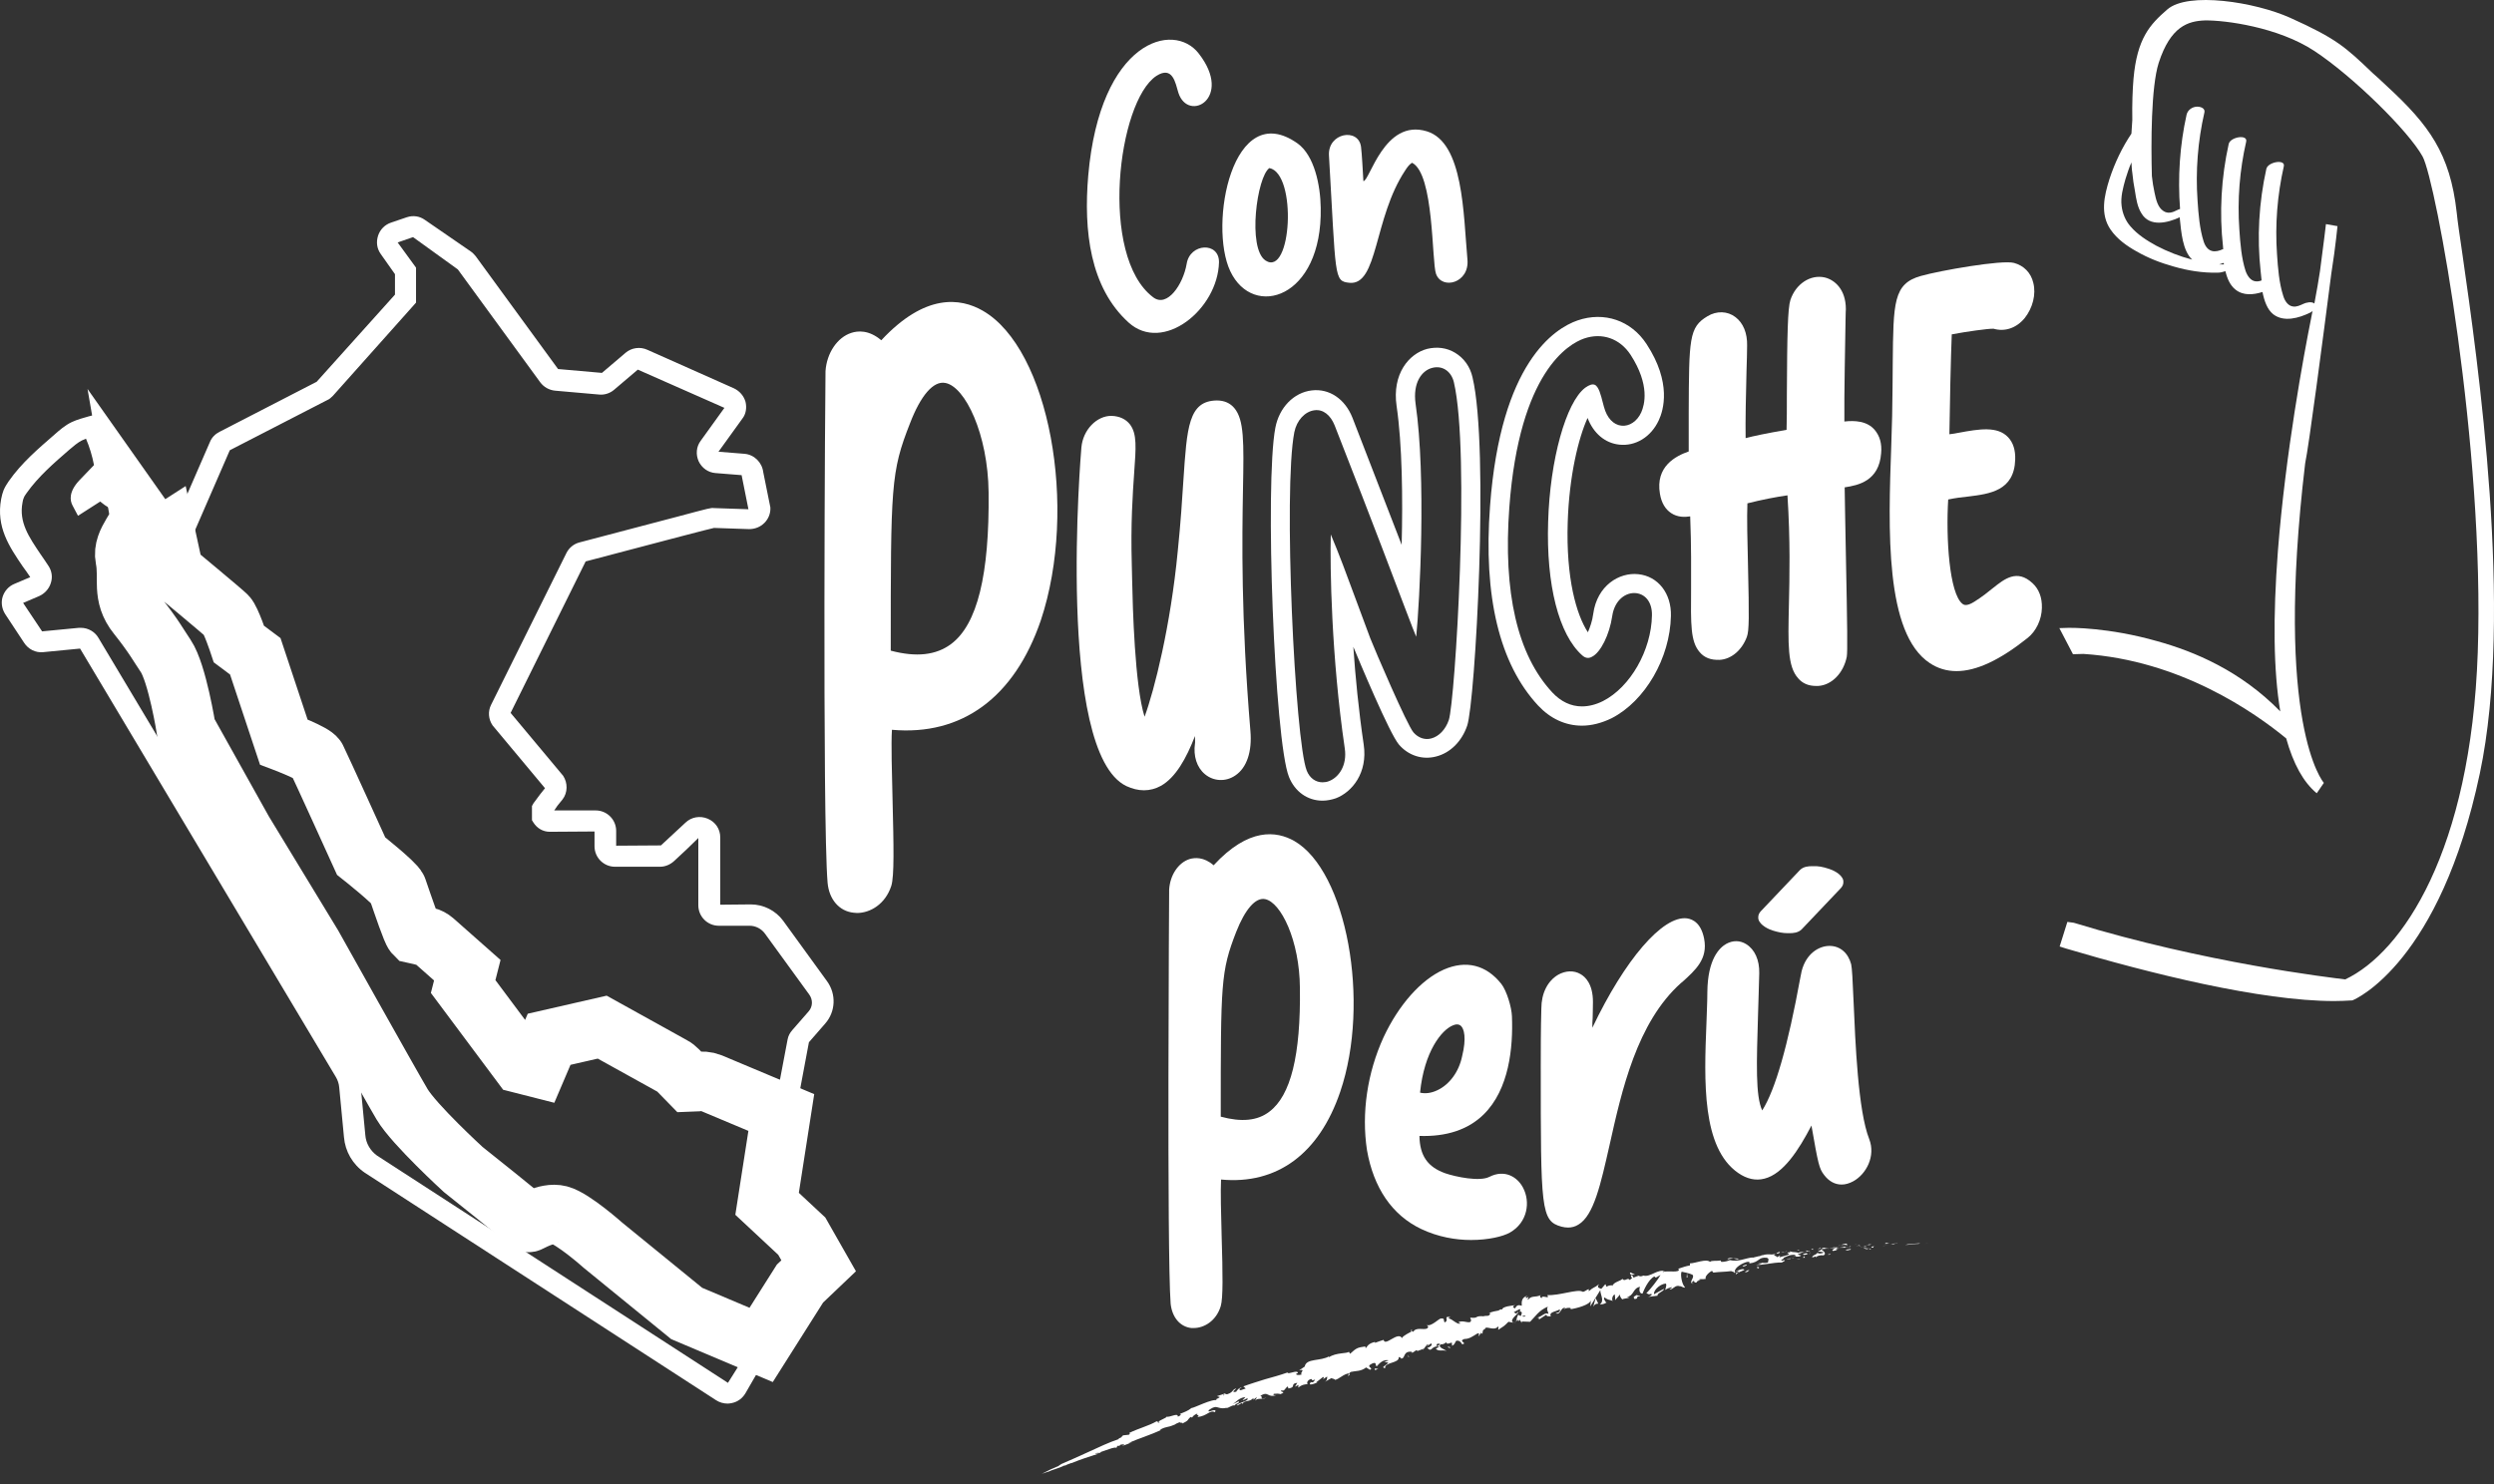 <svg width="84" height="50" viewBox="0 0 84 50" fill="none" xmlns="http://www.w3.org/2000/svg">
<rect x="0" y="0" width="84" height="50" fill="#333333" stroke="none"/>
<path d="M27.004 41.646L25.836 40.557L26.315 37.481L23.938 36.483C23.788 36.423 23.628 36.413 23.469 36.443L23.219 36.453L22.829 36.053C22.78 36.003 22.72 35.953 22.66 35.923L20.283 34.605L18.495 35.014L18.086 35.973L17.536 35.833L15.599 33.237L15.739 32.687L14.61 31.689C14.54 31.629 14.45 31.579 14.36 31.559C14.251 31.529 14.091 31.489 13.951 31.459C13.871 31.379 13.571 30.49 13.382 29.941C13.312 29.751 12.163 28.842 12.163 28.842C12.163 28.842 10.795 25.826 10.655 25.547C10.565 25.377 9.557 24.997 9.557 24.997L8.598 22.111L8.049 21.701C8.049 21.701 7.779 20.883 7.639 20.743C7.499 20.603 5.851 19.235 5.851 19.235L5.582 17.996L5.302 18.176L4.703 17.327C4.773 17.727 4.094 18.216 4.213 18.815C4.353 19.494 4.074 20.054 4.623 20.733C5.172 21.422 5.352 21.761 5.582 22.101C5.971 22.68 6.271 24.568 6.271 24.568L8.188 28.003L10.525 31.849C10.525 31.849 13.132 36.513 13.541 37.202C13.951 37.891 15.599 39.399 15.599 39.399C15.599 39.399 17.796 41.147 17.796 41.187C17.796 41.226 18.385 40.817 18.845 40.937C19.304 41.057 20.313 41.956 20.313 41.956L23.129 44.252L25.636 45.311L26.944 43.244L27.573 42.645L27.004 41.646Z" stroke="white" stroke-width="2" stroke-miterlimit="10"/>
<path d="M27.784 42.135C27.834 42.245 27.944 42.444 27.934 42.674C27.924 42.974 27.704 43.223 27.435 43.273L27.265 43.493C27.185 43.593 27.095 43.663 26.985 43.683L25.108 46.938C25.008 47.108 24.848 47.228 24.658 47.268C24.608 47.278 24.558 47.288 24.509 47.288C24.369 47.288 24.229 47.248 24.109 47.168L12.284 39.508C11.875 39.228 11.625 38.789 11.585 38.31L11.425 36.632C11.415 36.512 11.375 36.392 11.316 36.292L2.697 21.851L1.458 21.971C1.198 22 0.949 21.871 0.809 21.651L0.17 20.682C0.06 20.503 0.03 20.293 0.09 20.103C0.15 19.913 0.29 19.753 0.479 19.674L1.019 19.444C0.939 19.324 0.849 19.194 0.759 19.074C0.32 18.425 -0.14 17.756 0.04 16.807C0.06 16.697 0.09 16.598 0.12 16.518C0.17 16.398 0.23 16.308 0.29 16.218C0.729 15.589 1.298 15.109 1.848 14.63C2.007 14.49 2.187 14.33 2.417 14.22C2.607 14.131 2.806 14.081 2.976 14.031L3.246 13.961L3.376 14.211C3.595 14.66 3.755 15.129 3.835 15.619C3.845 15.669 3.865 15.778 3.825 15.888C3.785 15.998 3.725 16.058 3.695 16.098L3.575 16.218C3.585 16.218 3.595 16.228 3.595 16.228C3.695 16.278 3.775 16.348 3.835 16.398C3.875 16.428 3.915 16.468 3.945 16.478C3.965 16.488 4.025 16.498 4.065 16.508C4.115 16.518 4.155 16.528 4.195 16.538L4.714 16.667C4.984 16.737 5.193 16.957 5.233 17.237L5.323 17.826L5.773 17.876L7.071 14.89C7.131 14.74 7.251 14.62 7.391 14.55L10.666 12.862L13.303 9.926V9.237L12.824 8.558C12.694 8.378 12.664 8.158 12.734 7.939C12.804 7.729 12.963 7.569 13.173 7.499L13.702 7.319C13.912 7.25 14.132 7.279 14.312 7.409L15.85 8.468C15.91 8.508 15.97 8.568 16.019 8.628L18.796 12.433L20.274 12.563L21.073 11.883C21.273 11.714 21.562 11.674 21.802 11.784L24.718 13.082C24.908 13.172 25.048 13.332 25.108 13.531C25.158 13.731 25.128 13.951 24.998 14.111L24.199 15.219L25.078 15.289C25.407 15.319 25.667 15.579 25.707 15.908L25.947 17.097C25.957 17.287 25.887 17.476 25.747 17.616C25.607 17.756 25.427 17.826 25.228 17.826L24.049 17.786C23.959 17.806 23.64 17.886 22.991 18.056L22.571 18.166C21.932 18.335 21.023 18.575 19.725 18.915L17.198 24.018L18.966 26.135C19.125 26.375 19.125 26.704 18.946 26.934L18.776 27.144L18.666 27.304H20.064C20.444 27.304 20.753 27.613 20.753 27.993V28.492L22.261 28.482L23.09 27.713C23.29 27.523 23.58 27.474 23.839 27.583C24.099 27.693 24.259 27.933 24.259 28.213V30.48L25.288 30.47C25.717 30.47 26.126 30.679 26.376 31.019L27.854 33.056C28.174 33.496 28.144 34.085 27.794 34.484L27.245 35.114L26.246 40.437C26.526 40.627 26.786 40.856 27.005 41.116L27.035 41.146C27.095 41.216 27.155 41.276 27.195 41.306C27.235 41.326 27.285 41.346 27.325 41.376C27.465 41.475 27.515 41.615 27.535 41.685M26.846 42.884L26.925 42.784C26.945 42.754 27.005 42.684 27.095 42.634C26.915 42.554 26.776 42.404 26.736 42.224L26.636 41.825C26.566 41.765 26.516 41.695 26.466 41.645L26.446 41.615C26.236 41.376 25.987 41.166 25.717 40.986L25.487 40.846L25.477 40.666C25.477 40.607 25.477 40.557 25.487 40.507L26.526 35.024C26.546 34.904 26.606 34.794 26.686 34.704L27.235 34.075C27.375 33.915 27.385 33.685 27.255 33.506L25.767 31.458C25.647 31.289 25.447 31.189 25.248 31.189H24.209C23.829 31.189 23.52 30.879 23.52 30.5V28.233L23.12 28.622L22.701 29.012C22.571 29.131 22.401 29.201 22.232 29.201H20.713C20.334 29.201 20.024 28.892 20.024 28.512V28.013L18.516 28.023C18.287 28.023 18.087 27.903 17.967 27.713L17.917 27.633V27.154L17.957 27.084C17.967 27.064 17.977 27.044 17.997 27.024L18.197 26.754L18.356 26.555L16.589 24.437C16.449 24.228 16.429 23.968 16.539 23.748L19.076 18.635C19.165 18.455 19.325 18.325 19.515 18.275C20.813 17.936 21.722 17.696 22.361 17.526L22.781 17.416C23.939 17.107 23.939 17.107 24.039 17.117L25.208 17.157L24.978 16.008L24.099 15.938C23.849 15.918 23.64 15.769 23.53 15.539C23.43 15.309 23.45 15.05 23.6 14.85L24.399 13.741L21.482 12.453L20.683 13.132C20.544 13.252 20.354 13.312 20.174 13.292L18.696 13.162C18.496 13.142 18.317 13.042 18.197 12.882L15.42 9.077L13.912 7.989L13.393 8.168L14.012 9.017V10.196L11.216 13.332C11.156 13.392 11.096 13.451 11.016 13.482L7.74 15.169L6.442 18.155C6.322 18.435 6.032 18.605 5.733 18.565L5.273 18.515C4.964 18.485 4.714 18.235 4.664 17.926L4.574 17.337L4.065 17.217C4.035 17.207 4.015 17.207 3.985 17.197C3.885 17.177 3.765 17.157 3.655 17.097C3.565 17.047 3.486 16.987 3.426 16.937C3.406 16.927 3.396 16.907 3.376 16.897L2.627 17.377L2.447 17.037C2.347 16.857 2.317 16.558 2.677 16.178L3.166 15.669C3.106 15.359 3.016 15.059 2.896 14.78C2.846 14.8 2.796 14.82 2.756 14.84C2.617 14.91 2.477 15.03 2.337 15.149C1.818 15.599 1.288 16.058 0.899 16.608C0.859 16.667 0.819 16.717 0.799 16.777C0.779 16.817 0.769 16.867 0.759 16.927C0.629 17.596 0.979 18.096 1.368 18.675C1.458 18.805 1.548 18.934 1.638 19.074C1.748 19.244 1.778 19.454 1.708 19.654C1.648 19.843 1.498 20.003 1.318 20.083L0.779 20.313L1.418 21.271L2.657 21.152C2.677 21.152 2.697 21.152 2.727 21.152C2.966 21.152 3.196 21.282 3.316 21.491L11.945 35.933C12.055 36.122 12.134 36.342 12.144 36.562L12.304 38.24C12.324 38.519 12.474 38.769 12.694 38.929L24.518 46.589" fill="white"/>
<path d="M82.934 8.548C82.844 7.939 82.774 7.46 82.744 7.16C82.524 5.173 81.805 4.204 80.397 2.906C80.217 2.736 80.057 2.586 79.907 2.456C78.999 1.587 78.689 1.298 77.131 0.598C75.953 0.069 73.695 -0.29 72.996 0.319C72.407 0.828 71.978 1.298 71.858 2.656C71.828 3.005 71.808 3.495 71.818 4.044C71.808 4.194 71.798 4.344 71.788 4.503C71.478 4.963 71.229 5.482 71.049 6.031C70.869 6.601 70.729 7.22 71.089 7.739C71.309 8.059 71.638 8.289 71.958 8.468C72.357 8.698 72.777 8.858 73.206 8.978C73.686 9.118 74.185 9.197 74.684 9.187C74.774 9.187 74.864 9.167 74.954 9.137C75.014 9.387 75.114 9.617 75.293 9.757C75.553 9.966 75.893 9.936 76.202 9.837C76.262 10.136 76.362 10.426 76.562 10.586C76.921 10.865 77.431 10.716 77.8 10.536C77.83 10.526 77.86 10.506 77.89 10.476C77.87 10.556 77.86 10.636 77.84 10.726C77.591 11.974 76.981 15.25 76.722 18.555C76.552 20.793 76.572 22.6 76.802 23.968C75.463 22.6 73.915 21.951 72.657 21.602C71.009 21.132 69.731 21.152 69.681 21.152L69.361 21.162L69.82 22.041L70.17 22.031C73.436 22.241 75.943 24.008 77.001 24.877C77.241 25.736 77.581 26.355 78.03 26.725L78.27 26.375C78.25 26.355 76.592 24.428 77.64 15.609C77.76 15.06 78.24 11.405 78.519 9.227C78.679 8.219 78.719 7.649 78.729 7.619L78.34 7.55C78.34 7.57 78.26 8.219 78.14 9.128C78.09 9.447 78.03 9.817 77.95 10.226C77.86 10.146 77.66 10.196 77.581 10.236C77.471 10.286 77.351 10.346 77.231 10.326C77.061 10.306 76.951 10.136 76.901 9.966C76.762 9.537 76.722 9.028 76.692 8.568C76.622 7.57 76.702 6.571 76.921 5.602C76.981 5.352 76.382 5.452 76.332 5.692C76.082 6.82 76.013 7.999 76.142 9.157C76.152 9.247 76.162 9.347 76.172 9.447C76.102 9.477 76.032 9.487 75.963 9.477C75.803 9.457 75.693 9.297 75.633 9.128C75.493 8.698 75.453 8.189 75.423 7.729C75.353 6.731 75.433 5.732 75.653 4.773C75.713 4.513 75.114 4.613 75.064 4.853C74.814 5.982 74.744 7.16 74.874 8.319C74.874 8.339 74.874 8.368 74.884 8.388C74.614 8.518 74.355 8.518 74.225 8.149C74.085 7.719 74.045 7.21 74.015 6.751C73.945 5.762 74.025 4.753 74.245 3.794C74.285 3.625 74.075 3.585 73.975 3.595C73.845 3.605 73.686 3.695 73.646 3.864C73.416 4.893 73.346 5.972 73.426 7.04C73.386 7.05 73.346 7.07 73.326 7.08C73.176 7.16 73.016 7.21 72.867 7.11C72.677 6.99 72.617 6.731 72.567 6.491C72.527 6.311 72.497 6.121 72.477 5.932C72.447 4.833 72.447 2.935 72.707 2.117C73.106 0.888 73.695 0.708 74.265 0.688C74.934 0.678 76.722 0.908 77.95 1.717C79.238 2.566 81.106 4.394 81.595 5.272C82.045 6.091 83.693 15.09 83.453 21.981C83.223 28.662 80.916 32.088 78.989 32.997C78.499 32.937 74.255 32.438 69.85 31.089L69.631 31.059L69.371 31.888L69.591 31.958C72.387 32.787 76.132 33.726 78.619 33.726C78.819 33.726 79.009 33.716 79.189 33.706H79.218L79.248 33.696C79.368 33.646 82.185 32.398 83.523 26.056C84.671 20.633 83.453 12.164 82.934 8.548ZM74.904 8.908C74.854 8.908 74.794 8.908 74.744 8.908C74.794 8.888 74.844 8.878 74.894 8.858C74.894 8.868 74.904 8.888 74.904 8.908ZM73.416 7.32C73.416 7.33 73.416 7.34 73.416 7.35C73.466 7.809 73.506 8.438 73.835 8.748C73.416 8.638 73.006 8.478 72.627 8.279C72.317 8.109 71.998 7.909 71.758 7.629C71.598 7.45 71.488 7.2 71.458 6.94C71.418 6.631 71.508 6.321 71.588 6.031C71.648 5.842 71.708 5.652 71.788 5.472C71.798 5.592 71.798 5.702 71.818 5.822C71.838 6.031 71.868 6.241 71.908 6.441C71.948 6.701 71.988 6.97 72.127 7.19C72.407 7.659 73.006 7.51 73.416 7.32Z" fill="white"/>
<path d="M40.127 44.742C40.157 44.742 40.177 44.742 40.207 44.742C40.556 44.742 40.966 44.502 41.116 44.003C41.196 43.733 41.185 42.934 41.146 41.636C41.126 40.967 41.106 40.098 41.126 39.739C43.013 39.918 44.431 38.87 45.14 36.782C46.169 33.756 45.35 29.342 43.592 28.333C42.993 27.994 42.054 27.874 40.876 29.152C40.546 28.863 40.237 28.892 40.067 28.942C39.687 29.062 39.408 29.482 39.378 29.971C39.378 30.041 39.298 42.195 39.428 43.923C39.478 44.383 39.747 44.702 40.127 44.742ZM41.116 37.621C41.116 33.107 41.116 32.738 41.635 31.399C41.934 30.64 42.284 30.231 42.604 30.291C43.143 30.391 43.772 31.689 43.782 33.287C43.812 35.554 43.473 36.912 42.754 37.452C42.354 37.761 41.815 37.811 41.116 37.621Z" fill="white"/>
<path d="M47.868 41.406C48.438 41.676 49.027 41.776 49.546 41.776C50.135 41.776 50.625 41.656 50.854 41.526C51.454 41.186 51.553 40.487 51.294 40.008C51.104 39.648 50.675 39.389 50.165 39.648C49.836 39.818 49.027 39.648 48.677 39.528C48.088 39.319 47.818 38.939 47.808 38.27C48.717 38.3 49.446 38.06 49.966 37.551C50.834 36.702 50.964 35.284 50.924 34.245C50.914 33.935 50.745 33.376 50.565 33.147C50.056 32.507 49.376 32.338 48.627 32.667C47.858 33.007 47.109 33.856 46.6 34.944C46.051 36.143 45.851 37.501 46.041 38.749C46.26 40.008 46.88 40.937 47.868 41.406ZM49.246 35.583C49.137 36.113 48.817 36.542 48.408 36.732C48.198 36.832 47.998 36.852 47.828 36.812C47.968 35.424 48.557 34.695 48.937 34.545C49.047 34.495 49.137 34.505 49.197 34.555C49.316 34.655 49.396 34.974 49.246 35.583Z" fill="white"/>
<path d="M51.894 35.924C51.894 40.738 51.894 41.137 52.593 41.327C52.673 41.347 52.743 41.357 52.813 41.357C52.933 41.357 53.053 41.327 53.163 41.257C53.682 40.947 53.912 39.899 54.211 38.58C54.621 36.743 55.13 34.446 56.618 33.117L56.668 33.078C57.108 32.678 57.527 32.309 57.397 31.629C57.297 31.11 57.028 30.97 56.818 30.94C55.999 30.84 54.721 32.339 53.632 34.626C53.632 34.496 53.632 34.396 53.642 34.306C53.642 34.166 53.652 34.026 53.652 33.757C53.652 33.147 53.392 32.908 53.233 32.818C53.013 32.688 52.733 32.698 52.483 32.838C52.124 33.047 51.914 33.467 51.914 33.976C51.894 34.695 51.894 35.345 51.894 35.924Z" fill="white"/>
<path d="M62.958 38.38C62.578 37.421 62.489 35.104 62.429 33.726C62.399 33.007 62.379 32.627 62.349 32.487C62.249 32.108 61.979 31.868 61.62 31.868C61.26 31.868 60.831 32.128 60.681 32.717C60.671 32.747 60.661 32.837 60.631 32.967C60.221 35.204 59.802 36.702 59.353 37.411C59.123 36.922 59.163 35.823 59.213 34.145C59.223 33.736 59.243 33.276 59.253 32.787C59.263 32.347 59.103 31.988 58.813 31.808C58.604 31.678 58.364 31.678 58.144 31.798C57.914 31.928 57.515 32.307 57.505 33.426C57.505 33.746 57.485 34.095 57.475 34.455C57.395 36.432 57.315 38.669 58.544 39.518C58.833 39.718 59.133 39.788 59.432 39.708C60.062 39.548 60.581 38.749 61.011 37.92C61.24 39.229 61.27 39.368 61.44 39.588C61.6 39.798 61.8 39.908 62.029 39.908C62.159 39.908 62.289 39.868 62.419 39.798C62.858 39.558 63.178 38.949 62.958 38.38Z" fill="white"/>
<path d="M65.736 41.845C65.726 41.845 65.726 41.845 65.696 41.845C65.696 41.845 65.656 41.845 65.736 41.845ZM64.927 41.885H64.937L64.828 41.905L64.927 41.885ZM64.598 41.905H64.618L64.678 41.885C64.518 41.895 64.318 41.915 64.208 41.915C64.278 41.945 64.468 41.905 64.598 41.905ZM63.909 41.875C63.899 41.875 63.899 41.875 63.889 41.875C63.869 41.875 63.849 41.875 63.819 41.875C63.839 41.885 63.739 41.885 63.909 41.875ZM63.889 41.875C63.839 41.865 63.969 41.865 63.889 41.875V41.875ZM63.559 41.865C63.459 41.875 63.479 41.885 63.539 41.895L63.639 41.875C63.619 41.875 63.529 41.875 63.559 41.865ZM63.449 41.925L63.499 41.915C63.489 41.915 63.479 41.915 63.449 41.925ZM63.549 41.915C63.539 41.925 63.559 41.915 63.609 41.905L63.499 41.925C63.519 41.925 63.519 41.935 63.549 41.915ZM63.669 41.905C63.729 41.905 63.799 41.905 63.699 41.925C63.889 41.905 63.859 41.885 63.669 41.905ZM64.248 41.955L64.308 41.945C64.278 41.955 64.168 41.945 64.168 41.955H64.248ZM62.92 41.905C62.91 41.915 62.96 41.925 62.96 41.945L63.03 41.925C63 41.925 62.92 41.925 62.92 41.905ZM62.96 41.945L62.85 41.965C62.95 41.965 62.97 41.955 62.96 41.945ZM63.439 41.975L63.619 41.935L63.409 41.985L63.439 41.975ZM62.451 41.945L62.501 41.925L62.56 41.895L62.451 41.945ZM62.001 41.945C62.061 41.935 62.131 41.935 62.221 41.945C62.261 41.925 62.151 41.915 62.201 41.895C62.121 41.905 62.051 41.925 62.001 41.945ZM62.001 41.945C61.971 41.955 61.941 41.965 61.901 41.975C61.931 41.975 61.961 41.965 62.001 41.945ZM62.571 41.945L62.62 41.975C62.63 41.975 62.65 41.975 62.66 41.975C62.65 41.965 62.64 41.955 62.571 41.945ZM62.62 41.975C62.571 41.975 62.541 41.975 62.52 41.975C62.541 41.985 62.571 41.975 62.62 41.975ZM63.08 42.035C63.13 42.015 63.05 42.005 63.15 41.975C63.08 41.995 62.95 42.015 63.08 42.035ZM62.86 41.975L62.74 42.005H62.86C62.85 41.995 62.82 41.985 62.86 41.975ZM62.67 42.015L62.73 42.005H62.69L62.67 42.015ZM62.111 42.005C62.061 42.025 62.001 42.025 61.941 42.035C62.011 42.035 62.081 42.035 62.141 42.035C62.151 42.015 62.181 41.995 62.111 42.005ZM62.151 42.035C62.201 42.035 62.231 42.025 62.261 42.015C62.221 42.025 62.181 42.025 62.141 42.025C62.141 42.035 62.141 42.035 62.151 42.035ZM61.731 42.015C61.761 42.025 61.791 42.025 61.821 42.025C61.791 42.015 61.742 42.005 61.731 42.015ZM62.331 41.985C62.321 41.975 62.321 41.985 62.331 41.985V41.985ZM62.261 42.015C62.291 42.015 62.321 42.005 62.341 41.995C62.331 41.995 62.331 41.995 62.321 41.985C62.301 41.995 62.281 42.005 62.261 42.015ZM61.222 42.155C61.262 42.175 61.482 42.175 61.392 42.215C61.242 42.255 61.262 42.215 61.192 42.205C61.262 42.245 61.002 42.295 61.042 42.364L61.172 42.325C61.172 42.335 61.132 42.355 61.162 42.364C61.172 42.325 61.292 42.275 61.412 42.295C61.522 42.255 61.442 42.145 61.332 42.095C61.332 42.105 61.332 42.125 61.222 42.155ZM61.332 42.085L61.572 42.065L61.552 42.075L61.602 42.065C61.542 42.065 61.502 42.055 61.432 42.035C61.352 42.055 61.342 42.075 61.332 42.085ZM61.821 42.025C61.841 42.025 61.841 42.035 61.821 42.025C61.821 42.035 61.831 42.035 61.821 42.025C61.821 42.035 61.811 42.045 61.811 42.045C61.752 42.045 61.801 42.035 61.821 42.025L61.602 42.065C61.652 42.065 61.712 42.055 61.811 42.045C61.782 42.085 61.662 42.115 61.742 42.145C61.881 42.125 61.841 42.105 61.921 42.085C61.692 42.115 61.981 42.055 61.821 42.055C61.861 42.045 61.901 42.045 61.941 42.035C61.901 42.025 61.861 42.025 61.821 42.025ZM62.96 42.095C62.93 42.105 62.94 42.095 62.96 42.095V42.095ZM62.95 42.065C62.88 42.065 62.79 42.045 62.76 42.035C62.79 42.055 62.81 42.075 62.87 42.085C62.88 42.085 62.9 42.075 62.95 42.065C63 42.075 62.95 42.085 62.96 42.095C62.99 42.085 63.07 42.065 62.97 42.065H62.95ZM62.76 42.045C62.75 42.035 62.76 42.035 62.76 42.045C62.75 42.035 62.75 42.035 62.76 42.045ZM62.251 42.135L62.241 42.115C62.351 42.115 62.321 42.095 62.341 42.075L62.151 42.105L62.251 42.135ZM61.322 42.025L61.222 42.095L61.302 42.065L61.322 42.025ZM61.062 42.065L61.002 42.095L61.062 42.105V42.065ZM47.55 45.58L47.5 45.61C47.52 45.6 47.54 45.59 47.55 45.58ZM47.939 45.48V45.451C47.929 45.461 47.919 45.48 47.939 45.48ZM55.07 42.944C54.98 42.904 54.88 42.834 54.9 42.894L54.93 42.954C54.98 42.944 55.03 42.944 55.07 42.944ZM51.075 44.252C51.085 44.262 51.095 44.262 51.105 44.272C51.115 44.242 51.135 44.212 51.145 44.192C51.115 44.202 51.095 44.232 51.075 44.252ZM50.955 44.542C50.985 44.552 51.015 44.562 51.065 44.562L50.955 44.542ZM45.443 46.27L45.392 46.359C45.492 46.319 45.443 46.3 45.443 46.27ZM58.556 42.404C58.486 42.395 58.426 42.395 58.376 42.395C58.466 42.414 58.536 42.454 58.556 42.404ZM47.55 44.791C47.52 44.811 47.51 44.831 47.51 44.851C47.55 44.831 47.56 44.811 47.55 44.791ZM58.176 42.414C58.186 42.414 58.206 42.425 58.216 42.425C58.266 42.404 58.316 42.395 58.376 42.395C58.316 42.374 58.236 42.374 58.176 42.414ZM37.782 48.716C37.772 48.716 37.772 48.716 37.762 48.716C37.762 48.716 37.772 48.716 37.782 48.716ZM35.545 49.425C35.565 49.416 35.605 49.395 35.635 49.386C35.615 49.395 35.585 49.406 35.545 49.425ZM60.064 42.175C60.074 42.165 60.124 42.165 60.064 42.175V42.175ZM60.323 42.355C60.323 42.345 60.333 42.335 60.343 42.335C60.323 42.335 60.323 42.345 60.323 42.355ZM57.707 42.854C57.717 42.864 57.717 42.864 57.707 42.854V42.854ZM60.154 42.185C60.134 42.185 60.114 42.175 60.084 42.175C60.094 42.185 60.114 42.185 60.154 42.185ZM60.134 42.165C60.154 42.165 60.164 42.165 60.184 42.165C60.184 42.155 60.184 42.155 60.134 42.165ZM60.064 42.175C60.044 42.175 60.024 42.175 59.994 42.185C60.024 42.185 60.054 42.185 60.074 42.185C60.074 42.175 60.064 42.175 60.064 42.175ZM41.837 47.178H41.827C41.777 47.218 41.797 47.208 41.837 47.178ZM53.832 43.922C53.842 43.922 53.842 43.922 53.832 43.922V43.922ZM53.662 44.022C53.722 43.922 53.772 43.922 53.832 43.922L53.742 43.733L53.662 44.022ZM60.543 42.265L60.663 42.295C60.593 42.385 60.403 42.295 60.343 42.335C60.383 42.315 60.493 42.315 60.493 42.335L60.453 42.275C60.283 42.265 60.164 42.335 60.054 42.385C60.164 42.395 59.924 42.444 60.014 42.474L60.104 42.454C60.144 42.474 60.064 42.504 60.014 42.534C59.734 42.524 59.245 42.654 59.145 42.604C59.205 42.614 59.305 42.584 59.345 42.554L59.215 42.544C59.315 42.524 59.404 42.574 59.554 42.534C59.524 42.494 59.624 42.414 59.504 42.374C59.205 42.345 59.275 42.524 58.925 42.564C58.895 42.584 58.995 42.474 58.805 42.524C58.576 42.604 58.416 42.744 58.426 42.854C58.526 42.804 58.715 42.714 58.755 42.784C58.656 42.834 58.496 42.874 58.486 42.934C58.376 42.864 58.666 42.874 58.526 42.824C58.456 42.834 58.426 42.874 58.396 42.894C58.436 42.844 58.326 42.844 58.306 42.824C58.076 42.854 57.946 42.844 57.707 42.874C57.697 42.864 57.667 42.834 57.667 42.814C57.547 42.864 57.397 43.034 57.457 43.084C57.317 43.114 57.307 43.074 57.197 43.114C57.397 43.163 57.157 43.104 57.147 43.203C57.028 43.233 57.097 43.163 57.038 43.154C57.018 43.163 56.978 43.203 56.978 43.233C56.898 43.173 57.097 43.014 56.998 42.944C56.928 42.904 56.658 42.844 56.638 42.844C56.588 42.934 56.648 43.273 56.748 43.363C56.748 43.423 56.628 43.323 56.578 43.333C56.418 43.273 56.358 43.453 56.229 43.443L56.319 43.373C56.298 43.353 56.109 43.423 56.089 43.463C56.079 43.433 56.159 43.273 56.099 43.243C55.869 43.273 55.679 43.503 55.709 43.603L56.039 43.423C56.059 43.503 55.799 43.563 55.829 43.653L55.51 43.693C55.55 43.683 55.669 43.633 55.619 43.593C55.48 43.623 55.55 43.593 55.45 43.573C55.589 43.433 55.849 43.104 55.929 42.954L55.769 43.044L55.719 43.004C55.51 43.114 55.36 43.483 55.32 43.583C55.19 43.583 55.21 43.393 55.24 43.353C54.99 43.393 55.04 43.663 54.791 43.693L54.89 43.713C54.83 43.743 54.621 43.753 54.651 43.783C54.591 43.743 54.531 43.633 54.581 43.593L54.391 43.813C54.421 43.783 54.381 43.643 54.391 43.613C54.301 43.623 54.271 43.823 54.331 43.833C54.141 43.763 54.191 43.813 54.041 43.713C53.992 43.733 54.071 43.873 54.111 43.883C54.002 43.953 53.932 43.943 53.882 43.943C54.061 43.833 53.882 43.583 53.902 43.463L53.562 44.012C53.572 43.983 53.582 43.823 53.572 43.813C53.562 43.953 53.103 44.082 52.873 44.112L52.903 44.102C52.943 44.042 52.743 44.052 52.673 44.112C52.683 44.082 52.703 44.082 52.733 44.072C52.563 44.002 52.573 44.332 52.394 44.242C52.533 44.222 52.553 44.162 52.533 44.112C52.423 44.192 52.154 44.192 52.234 44.352C52.154 44.332 52.094 44.372 52.084 44.292L51.824 44.462C51.844 44.442 51.854 44.382 51.764 44.392C51.924 44.372 52.054 44.182 52.154 44.272C52.144 44.172 52.074 44.132 52.134 44.022C51.834 44.142 51.704 44.362 51.535 44.532L51.255 44.522V44.572L51.185 44.462C51.155 44.502 51.135 44.522 51.135 44.512C51.125 44.502 51.135 44.482 51.145 44.462C51.115 44.472 51.095 44.492 51.085 44.512C51.065 44.452 51.095 44.372 51.135 44.292C51.165 44.312 51.195 44.322 51.215 44.342C51.255 44.272 51.285 44.202 51.205 44.182C51.195 44.192 51.185 44.202 51.175 44.212C51.205 44.162 51.215 44.122 51.185 44.102L50.985 44.212C51.015 44.222 51.055 44.252 51.095 44.272C50.975 44.382 50.855 44.512 50.975 44.562L50.806 44.532C50.646 44.692 50.676 44.662 50.466 44.801C50.446 44.761 50.496 44.712 50.456 44.692C50.316 44.861 50.037 44.642 50.017 44.772C49.887 44.831 49.977 44.891 49.907 44.941C49.907 44.931 49.907 44.901 49.887 44.901L49.807 45.011C49.757 44.991 49.887 44.931 49.767 44.921C49.587 45.031 49.487 45.111 49.318 45.111C49.098 45.191 49.447 45.251 49.248 45.291C49.208 45.231 49.168 45.151 49.048 45.171C48.998 45.231 49.008 45.291 48.908 45.341L48.898 45.231C48.798 45.261 48.728 45.301 48.708 45.221C48.638 45.291 48.578 45.291 48.529 45.291C48.389 45.381 48.678 45.471 48.718 45.511C48.559 45.471 48.459 45.541 48.359 45.441L48.479 45.371C48.179 45.321 48.249 45.59 48.069 45.411C48.169 45.391 48.269 45.301 48.199 45.261L48.069 45.351C48.049 45.331 48.149 45.311 48.079 45.291C48.049 45.321 47.979 45.401 47.949 45.451V45.441L47.7 45.531C47.749 45.52 47.749 45.48 47.7 45.49L47.55 45.59C47.59 45.55 47.54 45.531 47.46 45.541C47.24 45.57 47.34 45.82 47.15 45.76C47.17 45.76 47.18 45.74 47.2 45.74L47.11 45.72C47.14 45.94 46.621 45.88 46.651 46.1C46.511 46.05 46.631 46.05 46.761 45.91L46.621 45.88C46.671 45.86 46.721 45.86 46.771 45.83C46.581 45.79 46.451 45.94 46.371 46.03C46.301 46.02 46.391 45.86 46.212 45.94C45.962 46.06 46.291 46.08 46.142 46.15L46.012 46.07C45.832 46.21 45.672 46.18 45.502 46.22C45.462 46.24 45.453 46.26 45.443 46.27C45.253 46.279 45.093 46.479 44.953 46.489C44.983 46.459 44.863 46.449 44.843 46.429L44.614 46.559C44.713 46.499 44.693 46.439 44.703 46.379C44.633 46.409 44.604 46.449 44.554 46.469C44.584 46.439 44.604 46.409 44.564 46.389L44.334 46.569C44.354 46.579 44.384 46.569 44.404 46.559C44.344 46.579 44.214 46.659 44.114 46.639C44.114 46.619 44.144 46.579 44.144 46.559C44.234 46.599 44.264 46.529 44.294 46.479C44.124 46.539 44.244 46.479 44.154 46.459C44.034 46.499 44.004 46.589 44.044 46.629C43.904 46.649 43.855 46.649 43.725 46.749L43.735 46.659L43.615 46.719L43.695 46.589C43.435 46.619 43.675 46.739 43.395 46.779L43.375 46.709C43.275 46.769 43.265 46.889 43.165 46.839C43.075 46.909 43.365 46.879 43.126 46.969C43.075 46.949 42.976 46.949 42.906 46.959C42.836 47.009 42.986 47.019 43.026 46.989C42.666 47.128 42.746 46.839 42.446 47.029C42.566 47.038 42.386 47.178 42.646 47.089C42.526 47.168 42.376 47.078 42.267 47.188L42.337 47.078C42.286 47.089 42.247 47.138 42.217 47.158V47.099C42.077 47.258 41.907 47.148 41.837 47.318C41.877 47.188 41.717 47.368 41.647 47.348C41.767 47.228 42.027 47.218 42.027 47.118C41.957 47.108 41.917 47.178 41.847 47.168C41.887 47.138 41.937 47.089 41.947 47.069C41.727 47.089 41.637 47.238 41.517 47.308L41.727 47.208C41.737 47.308 41.637 47.258 41.587 47.348C41.468 47.338 41.398 47.438 41.298 47.438C41.318 47.428 41.318 47.418 41.348 47.418C41.108 47.498 41.008 47.378 40.908 47.408C40.808 47.428 40.649 47.538 40.719 47.548C40.649 47.598 41.028 47.418 40.918 47.578C40.748 47.488 40.649 47.718 40.329 47.738C40.449 47.648 40.239 47.698 40.339 47.618C40.199 47.678 40.199 47.698 40.149 47.758L40.099 47.738C39.94 47.887 40.079 47.828 39.81 47.967C39.9 47.907 39.68 47.957 39.75 47.907C39.67 47.937 39.6 47.967 39.55 48.007L39.56 47.997C39.28 48.117 39.32 48.037 39.071 48.167L39.101 48.177C38.771 48.337 38.342 48.467 38.002 48.617L38.132 48.587C38.092 48.596 37.902 48.696 37.792 48.706C37.812 48.696 37.852 48.676 37.872 48.676C37.862 48.657 37.812 48.657 37.732 48.676L37.702 48.716L37.663 48.706C37.533 48.756 37.712 48.726 37.583 48.776C37.493 48.736 37.033 48.966 36.904 48.956C36.824 49.026 37.143 48.876 37.063 48.946C37.023 48.956 37.003 48.956 36.923 48.976L36.963 48.986C36.574 49.116 36.424 49.156 36.084 49.296L36.094 49.286C35.975 49.326 35.905 49.356 35.855 49.386C35.825 49.386 35.915 49.356 35.865 49.365C35.655 49.475 35.435 49.515 35.306 49.585C35.316 49.565 35.036 49.685 35.156 49.625L35.066 49.665C35.096 49.645 35.336 49.535 35.385 49.505C35.475 49.465 35.565 49.425 35.665 49.386C35.655 49.386 35.695 49.356 35.655 49.376C35.725 49.346 35.785 49.316 35.695 49.346C36.025 49.206 36.354 49.056 36.684 48.906C37.013 48.756 37.343 48.596 37.672 48.487C37.712 48.467 37.682 48.457 37.663 48.457C37.792 48.447 37.772 48.387 37.832 48.357L38.022 48.337C38.092 48.287 38.032 48.297 38.032 48.277C38.362 48.117 38.691 48.037 38.951 47.887C39.041 47.877 38.951 47.957 39.061 47.917C38.891 47.897 39.38 47.748 39.27 47.728C39.4 47.768 39.68 47.578 39.67 47.728C39.81 47.678 39.77 47.628 39.73 47.638C39.89 47.578 40.02 47.528 40.129 47.438C40.219 47.438 40.838 47.108 41.008 47.178C40.888 47.138 41.008 47.138 41.088 47.069L40.988 47.038L41.198 46.969C41.238 46.949 41.248 46.949 41.248 46.949C41.288 46.939 41.248 46.989 41.348 46.969C41.488 46.919 41.488 46.879 41.557 46.819H41.538L41.627 46.779C41.697 46.759 41.398 46.939 41.637 46.889C41.637 46.869 41.747 46.729 41.827 46.749C41.707 46.789 41.737 46.829 41.787 46.839L41.957 46.779L41.877 46.709C42.117 46.619 42.356 46.549 42.606 46.469C42.856 46.399 43.115 46.329 43.365 46.24C43.375 46.329 43.725 46.12 43.715 46.27L43.695 46.26C43.575 46.319 43.755 46.349 43.855 46.3C43.735 46.289 44.014 46.1 43.755 46.17L43.944 46.04C43.994 45.75 44.484 45.87 44.773 45.69C44.753 45.71 44.753 45.72 44.753 45.73C45.003 45.56 45.373 45.61 45.432 45.541L45.472 45.61C45.682 45.421 45.702 45.401 45.992 45.361C45.992 45.371 45.962 45.411 46.012 45.411C46.062 45.331 46.122 45.251 46.311 45.211V45.241C46.411 45.201 46.511 45.171 46.601 45.141C46.651 45.381 47.08 44.841 47.22 45.081C47.26 44.991 47.48 44.901 47.57 44.841C47.57 44.851 47.58 44.861 47.6 44.871C47.69 44.702 47.939 44.811 48.059 44.761C48.139 44.702 48.089 44.672 48.049 44.642C48.229 44.702 48.479 44.392 48.548 44.422C48.668 44.402 48.608 44.502 48.658 44.552C48.828 44.482 48.588 44.332 48.848 44.372C48.818 44.392 48.768 44.412 48.798 44.422C48.898 44.422 49.108 44.662 49.188 44.582L49.118 44.552C49.268 44.442 49.547 44.652 49.547 44.472L49.517 44.392C49.827 44.422 49.637 44.332 49.947 44.342V44.352C50.066 44.302 50.156 44.382 50.196 44.242L50.146 44.232C50.306 44.182 50.316 44.182 50.476 44.152C50.496 44.132 50.566 44.092 50.596 44.122C50.586 44.012 50.965 43.983 51.035 43.972C50.906 44.022 50.975 44.052 51.025 44.082C51.085 43.972 51.135 43.953 51.255 43.992C51.245 43.853 51.245 43.713 51.445 43.653C51.415 43.683 51.365 43.703 51.395 43.723C51.425 43.743 51.465 43.703 51.475 43.693C51.505 43.713 51.435 43.753 51.465 43.793C51.585 43.633 51.704 43.723 51.894 43.633C51.834 43.693 51.894 43.703 51.924 43.743C51.914 43.593 52.224 43.803 52.114 43.633C52.523 43.653 53.123 43.423 53.292 43.513C53.342 43.553 53.442 43.443 53.512 43.433V43.503C53.692 43.343 53.652 43.423 53.862 43.263C53.782 43.363 53.822 43.383 53.932 43.423L54.071 43.263L54.111 43.353C54.171 43.303 54.241 43.303 54.321 43.303C54.291 43.313 54.311 43.313 54.311 43.333C54.321 43.194 54.611 43.154 54.641 43.084C54.73 43.203 54.82 43.014 54.89 43.124C54.91 43.104 54.94 43.084 54.97 43.064C54.93 43.014 54.91 42.954 54.97 42.974C54.98 42.974 54.98 42.974 54.98 42.974L55.02 43.044C55.08 43.014 55.15 42.994 55.19 42.984C55.17 42.984 55.15 42.974 55.12 42.964C55.15 42.974 55.18 42.974 55.2 42.984C55.21 42.984 55.22 42.984 55.22 42.984L55.21 42.994C55.25 43.004 55.29 43.004 55.35 42.974C55.589 43.044 55.829 42.734 56.099 42.834C56.059 42.824 56.009 42.824 55.999 42.854C56.209 42.804 56.428 42.874 56.548 42.804L56.528 42.744C56.678 42.694 56.788 42.654 56.918 42.634V42.564C57.097 42.564 57.467 42.395 57.597 42.514C57.637 42.454 57.846 42.494 57.946 42.464L57.976 42.514C58.106 42.514 58.186 42.484 58.266 42.454C58.546 42.524 58.785 42.385 59.025 42.364V42.374L59.265 42.315C59.205 42.364 59.305 42.285 59.385 42.285C59.455 42.255 59.584 42.255 59.674 42.265L59.824 42.245C59.654 42.295 59.844 42.305 59.854 42.355L59.944 42.305C59.984 42.325 59.884 42.355 59.954 42.355C60.014 42.325 60.214 42.305 60.263 42.245C60.253 42.235 60.224 42.225 60.194 42.215C60.184 42.215 60.184 42.215 60.194 42.215H60.184C60.184 42.215 60.184 42.215 60.194 42.215C60.203 42.205 60.214 42.205 60.214 42.195C60.333 42.195 60.293 42.175 60.283 42.155C60.433 42.215 60.503 42.155 60.613 42.235C60.463 42.155 60.933 42.205 60.833 42.125C60.943 42.185 60.903 42.125 60.972 42.175C60.793 42.135 60.663 42.215 60.543 42.265ZM41.248 46.989H41.208C41.188 47.009 41.178 47.038 41.248 46.989ZM48.508 45.281C48.439 45.271 48.399 45.241 48.379 45.341C48.419 45.381 48.479 45.301 48.508 45.281ZM51.385 44.332C51.335 44.322 51.295 44.332 51.265 44.342C51.315 44.362 51.355 44.372 51.385 44.332ZM59.504 42.285C59.414 42.275 59.444 42.285 59.504 42.285V42.285ZM51.065 44.532C51.055 44.522 51.045 44.502 51.045 44.492C51.035 44.502 51.035 44.522 51.065 44.532ZM45.453 46.25C45.443 46.26 45.443 46.26 45.443 46.27L45.453 46.25ZM57.048 43.243C57.008 43.243 56.988 43.233 56.978 43.223C56.968 43.243 56.988 43.253 57.048 43.243ZM60.603 42.105L60.493 42.125C60.543 42.115 60.563 42.125 60.593 42.135C60.593 42.115 60.573 42.105 60.603 42.105ZM61.602 42.275C61.622 42.265 61.632 42.265 61.652 42.265L61.642 42.245C61.582 42.255 61.532 42.275 61.602 42.275ZM60.723 42.255C60.733 42.295 60.803 42.275 60.883 42.255H60.873C60.883 42.195 60.803 42.225 60.723 42.255ZM60.903 42.245C60.923 42.245 60.953 42.235 60.972 42.235C60.983 42.215 60.943 42.235 60.903 42.245ZM59.944 42.185C59.984 42.125 59.704 42.285 59.904 42.225C59.944 42.235 59.924 42.165 59.944 42.185ZM60.723 42.374H60.793L60.763 42.325L60.723 42.374ZM60.173 42.414H60.303C60.303 42.404 60.313 42.395 60.333 42.395C60.253 42.404 60.173 42.404 60.173 42.414ZM60.433 42.374C60.413 42.374 60.363 42.385 60.333 42.395C60.373 42.395 60.413 42.385 60.433 42.374ZM60.503 42.414H60.633L60.593 42.404L60.503 42.414ZM58.825 42.604L58.695 42.644C58.685 42.664 58.725 42.674 58.775 42.654C58.805 42.634 58.855 42.624 58.825 42.604ZM59.195 42.744L59.255 42.704C59.215 42.694 59.215 42.684 59.185 42.664L59.195 42.744ZM58.865 42.794C58.855 42.814 58.675 42.884 58.845 42.854C58.855 42.824 58.995 42.784 58.865 42.794ZM56.808 43.044L56.838 43.034L56.818 42.894L56.808 43.044ZM55.14 43.623C55.05 43.683 54.99 43.673 55.05 43.763C55.22 43.763 55.07 43.663 55.23 43.673C55.26 43.633 55.11 43.663 55.14 43.623ZM55.14 43.623C55.15 43.613 55.17 43.603 55.19 43.593C55.16 43.613 55.15 43.623 55.14 43.623ZM35.186 49.595L35.086 49.645L35.146 49.615L35.186 49.595ZM34.916 49.725C34.936 49.715 34.976 49.695 34.996 49.685L34.976 49.695L34.916 49.725ZM48.748 45.381L48.838 45.421V45.391C48.818 45.371 48.798 45.371 48.748 45.381ZM47.44 45.72H47.46L47.4 45.64L47.44 45.72ZM46.311 46.16C46.361 46.15 46.411 46.11 46.461 46.1C46.361 46.15 46.271 46.05 46.311 46.16Z" fill="white"/>
<path d="M59.704 31.349C59.894 31.409 60.054 31.439 60.203 31.439C60.214 31.439 60.233 31.439 60.243 31.439H60.273C60.393 31.439 60.563 31.429 60.683 31.309L62.001 29.921C62.101 29.811 62.091 29.711 62.081 29.651C62.021 29.432 61.702 29.302 61.602 29.272C61.392 29.202 61.222 29.172 61.062 29.182H61.032C60.913 29.182 60.743 29.192 60.623 29.312L59.305 30.7C59.205 30.81 59.215 30.91 59.225 30.97C59.285 31.189 59.604 31.319 59.704 31.349Z" fill="white"/>
<path d="M38.84 10.016C39.309 10.376 39.849 9.587 39.968 8.888C40.078 8.189 41.067 8.139 41.057 8.838C41.017 10.426 39.169 11.914 38.011 10.865C36.713 9.687 36.493 7.779 36.653 5.912C37.052 1.357 39.529 0.698 40.378 1.807C41.547 3.315 40.018 4.144 39.689 3.125C39.589 2.796 39.499 2.206 38.95 2.556C37.642 3.415 37.012 8.638 38.84 10.016Z" fill="white"/>
<path d="M41.437 9.137C40.698 7.579 41.507 3.275 43.704 4.833C44.273 5.242 44.473 6.251 44.483 7C44.543 10.056 42.206 10.765 41.437 9.137ZM42.755 5.662C42.336 5.942 42.006 8.368 42.625 8.778C43.504 9.347 43.694 5.852 42.755 5.662Z" fill="white"/>
<path d="M48.367 9.228C48.217 8.818 48.307 5.852 47.558 5.483C47.448 5.553 47.388 5.652 47.328 5.742C46.26 7.35 46.419 9.637 45.441 9.527C44.921 9.468 45.001 9.358 44.761 5.243C44.712 4.474 45.75 4.294 45.84 4.943C45.87 5.173 45.9 5.762 45.92 6.102C46.13 6.112 46.619 3.985 48.057 4.424C49.296 4.804 49.286 7.21 49.425 8.748C49.495 9.537 48.567 9.777 48.367 9.228Z" fill="white"/>
<path d="M33.097 10.466C32.348 10.036 31.16 9.876 29.682 11.464C29.262 11.105 28.883 11.145 28.673 11.215C28.204 11.364 27.844 11.894 27.804 12.503C27.794 12.593 27.694 27.613 27.874 29.741C27.924 30.3 28.264 30.7 28.753 30.75C28.783 30.75 28.823 30.759 28.863 30.759C29.312 30.759 29.822 30.46 30.021 29.841C30.121 29.511 30.101 28.512 30.061 26.904C30.041 26.096 30.011 25.037 30.041 24.587C32.398 24.797 34.166 23.499 35.055 20.902C36.323 17.097 35.334 11.744 33.097 10.466ZM31.839 12.902C32.508 13.022 33.277 14.63 33.297 16.588C33.327 19.364 32.917 21.042 32.029 21.701C31.529 22.071 30.87 22.151 30.001 21.921C30.001 16.368 30.001 15.909 30.65 14.261C31.01 13.322 31.439 12.823 31.839 12.902Z" fill="white"/>
<path d="M42.115 24.628C41.795 20.773 41.835 18.186 41.865 16.478C41.895 14.88 41.905 14.151 41.576 13.752C41.436 13.582 41.236 13.492 40.986 13.492C40.028 13.502 39.978 14.391 39.858 16.179C39.818 16.808 39.768 17.597 39.668 18.566C39.428 21.082 38.879 23.26 38.55 24.148C38.22 23.11 38.15 20.463 38.13 19.485C38.13 19.325 38.12 19.175 38.12 19.035C38.08 17.637 38.15 16.648 38.2 15.929C38.26 15.08 38.3 14.621 38.06 14.301C37.92 14.121 37.711 14.021 37.441 14.011C36.942 14.002 36.472 14.481 36.422 15.08C36.412 15.18 35.553 25.347 37.94 26.485C38.14 26.575 38.33 26.625 38.53 26.625C38.729 26.625 38.919 26.575 39.099 26.476C39.598 26.196 39.958 25.547 40.248 24.798C40.248 24.918 40.257 25.007 40.248 25.047C40.188 25.467 40.307 25.856 40.587 26.086C40.877 26.326 41.286 26.346 41.606 26.126C41.995 25.866 42.175 25.317 42.115 24.628Z" fill="white"/>
<path d="M49.596 12.713C49.516 12.354 49.306 12.064 49.007 11.884C48.727 11.714 48.398 11.675 48.068 11.754C47.459 11.914 46.88 12.593 47.039 13.682C47.229 14.98 47.249 16.788 47.209 18.356C46.82 17.347 46.29 15.979 45.551 14.072C45.302 13.442 44.772 13.083 44.183 13.153C43.574 13.223 43.084 13.732 42.955 14.411C42.595 16.279 42.925 24.967 43.414 26.176C43.614 26.675 44.043 26.975 44.543 26.975C44.692 26.975 44.842 26.945 44.992 26.895C45.541 26.685 46.071 26.036 45.931 25.087C45.761 23.939 45.651 22.81 45.581 21.791C45.781 22.271 46.8 24.718 47.119 25.087C47.439 25.457 47.908 25.607 48.368 25.487C48.847 25.367 49.236 24.977 49.416 24.448C49.686 23.659 50.165 15.12 49.596 12.713ZM48.797 24.258C48.687 24.578 48.468 24.808 48.208 24.878C47.988 24.938 47.768 24.858 47.609 24.678C47.389 24.428 46.29 21.861 46.151 21.502C45.991 21.072 45.841 20.663 45.691 20.264C45.371 19.395 45.082 18.616 44.822 18.006C44.792 19.075 44.842 22.141 45.292 25.207C45.382 25.796 45.082 26.196 44.762 26.316C44.692 26.346 44.612 26.356 44.543 26.356C44.313 26.356 44.113 26.216 44.013 25.966C43.614 24.967 43.214 16.488 43.594 14.561C43.674 14.161 43.953 13.862 44.273 13.822C44.562 13.782 44.812 13.982 44.952 14.331C46.34 17.877 46.979 19.584 47.329 20.503C47.549 21.082 47.639 21.312 47.699 21.452C47.818 20.273 48.038 16.069 47.678 13.602C47.579 12.893 47.888 12.483 48.238 12.394C48.577 12.304 48.877 12.504 48.967 12.873C49.526 15.25 49.007 23.639 48.797 24.258Z" fill="white"/>
<path d="M55.179 19.345C54.54 19.275 53.791 19.724 53.661 20.683C53.631 20.922 53.551 21.142 53.481 21.302C53.092 20.703 52.742 19.484 52.802 17.597C52.852 16.029 53.162 14.76 53.471 14.081C53.671 14.601 54.061 14.93 54.54 14.98C55.089 15.04 55.609 14.72 55.868 14.161C56.028 13.822 56.308 12.893 55.459 11.594C54.94 10.796 54.031 10.486 53.132 10.796C52.363 11.065 50.545 12.204 50.186 17.047C49.956 20.104 50.505 22.371 51.804 23.769C52.213 24.208 52.722 24.448 53.282 24.448C53.611 24.448 53.951 24.358 54.28 24.198C55.409 23.619 56.248 22.171 56.278 20.753C56.298 19.994 55.848 19.414 55.179 19.345ZM53.991 23.619C53.751 23.739 53.511 23.799 53.282 23.799C52.912 23.799 52.573 23.639 52.283 23.329C51.105 22.061 50.625 19.964 50.835 17.097C51.174 12.513 52.842 11.584 53.352 11.405C53.961 11.195 54.56 11.405 54.92 11.954C55.579 12.973 55.389 13.642 55.279 13.892C55.139 14.201 54.87 14.371 54.61 14.341C54.34 14.311 54.121 14.081 54.021 13.702C54.011 13.652 53.991 13.602 53.981 13.552C53.921 13.322 53.851 13.023 53.711 12.963C53.631 12.933 53.531 12.963 53.392 13.062C52.742 13.552 52.203 15.499 52.143 17.577C52.073 19.704 52.503 21.382 53.292 22.081C53.392 22.171 53.501 22.191 53.611 22.131C53.911 21.991 54.211 21.372 54.3 20.763C54.38 20.203 54.77 19.944 55.109 19.984C55.439 20.024 55.649 20.313 55.639 20.733C55.619 21.911 54.91 23.15 53.991 23.619Z" fill="white"/>
<path d="M62.12 14.201C62.11 13.273 62.15 11.485 62.16 10.756C62.16 10.566 62.17 10.436 62.17 10.416C62.17 9.747 61.791 9.428 61.461 9.348C60.972 9.238 60.482 9.567 60.302 10.107C60.212 10.386 60.193 11.265 60.183 13.283C60.183 13.752 60.183 14.171 60.173 14.481C59.483 14.601 59.054 14.691 58.794 14.761C58.784 14.191 58.804 13.263 58.824 12.494C58.834 12.174 58.844 11.874 58.844 11.645C58.854 11.225 58.715 10.886 58.455 10.686C58.185 10.476 57.816 10.466 57.506 10.656C56.887 11.026 56.887 11.405 56.877 13.912C56.877 14.291 56.877 14.711 56.877 15.2V15.21C56.447 15.36 55.748 15.71 55.908 16.638C55.958 16.938 56.088 17.158 56.288 17.288C56.497 17.427 56.737 17.427 56.927 17.397C56.967 18.406 56.957 19.225 56.957 19.834C56.947 21.053 56.937 21.612 57.246 21.971C57.406 22.161 57.626 22.241 57.916 22.231C58.305 22.211 58.664 21.912 58.834 21.462C58.914 21.252 58.914 20.793 58.874 19.055C58.854 18.256 58.834 17.427 58.854 16.958C59.324 16.838 59.843 16.738 60.203 16.688C60.302 18.206 60.273 19.445 60.252 20.374C60.222 21.712 60.203 22.451 60.562 22.85C60.712 23.03 60.922 23.11 61.161 23.11C61.191 23.11 61.211 23.11 61.241 23.11C61.701 23.08 62.09 22.671 62.2 22.131C62.23 21.962 62.22 21.153 62.17 18.656C62.15 17.787 62.14 16.898 62.13 16.419C62.599 16.349 63.289 16.199 63.358 15.27C63.389 14.941 63.309 14.681 63.139 14.481C62.879 14.181 62.47 14.162 62.12 14.201Z" fill="white"/>
<path d="M68.453 19.644C67.934 19.165 67.514 19.504 67.135 19.804C66.975 19.934 66.765 20.104 66.496 20.273C66.226 20.443 66.136 20.373 66.096 20.343C65.657 19.994 65.537 18.146 65.617 16.828C65.856 16.778 66.086 16.748 66.296 16.728C67.015 16.638 67.844 16.538 67.874 15.479C67.884 15.16 67.804 14.91 67.634 14.73C67.275 14.351 66.665 14.451 65.966 14.581C65.867 14.601 65.757 14.62 65.657 14.63C65.667 13.782 65.707 11.974 65.737 11.265C66.206 11.175 66.985 11.065 67.145 11.075C67.524 11.185 67.914 11.055 68.194 10.716C68.463 10.376 68.583 9.917 68.483 9.527C68.403 9.188 68.164 8.948 67.834 8.858C67.424 8.748 65.327 9.118 64.698 9.297C63.769 9.557 63.769 10.186 63.749 12.244C63.749 12.723 63.739 13.322 63.729 14.021C63.719 14.321 63.709 14.661 63.699 15.02C63.599 17.836 63.48 21.342 64.998 22.341C65.267 22.52 65.567 22.61 65.897 22.61C66.566 22.61 67.355 22.241 68.293 21.492C68.583 21.262 68.763 20.872 68.773 20.483C68.783 20.133 68.673 19.844 68.453 19.644Z" fill="white"/>
</svg>
